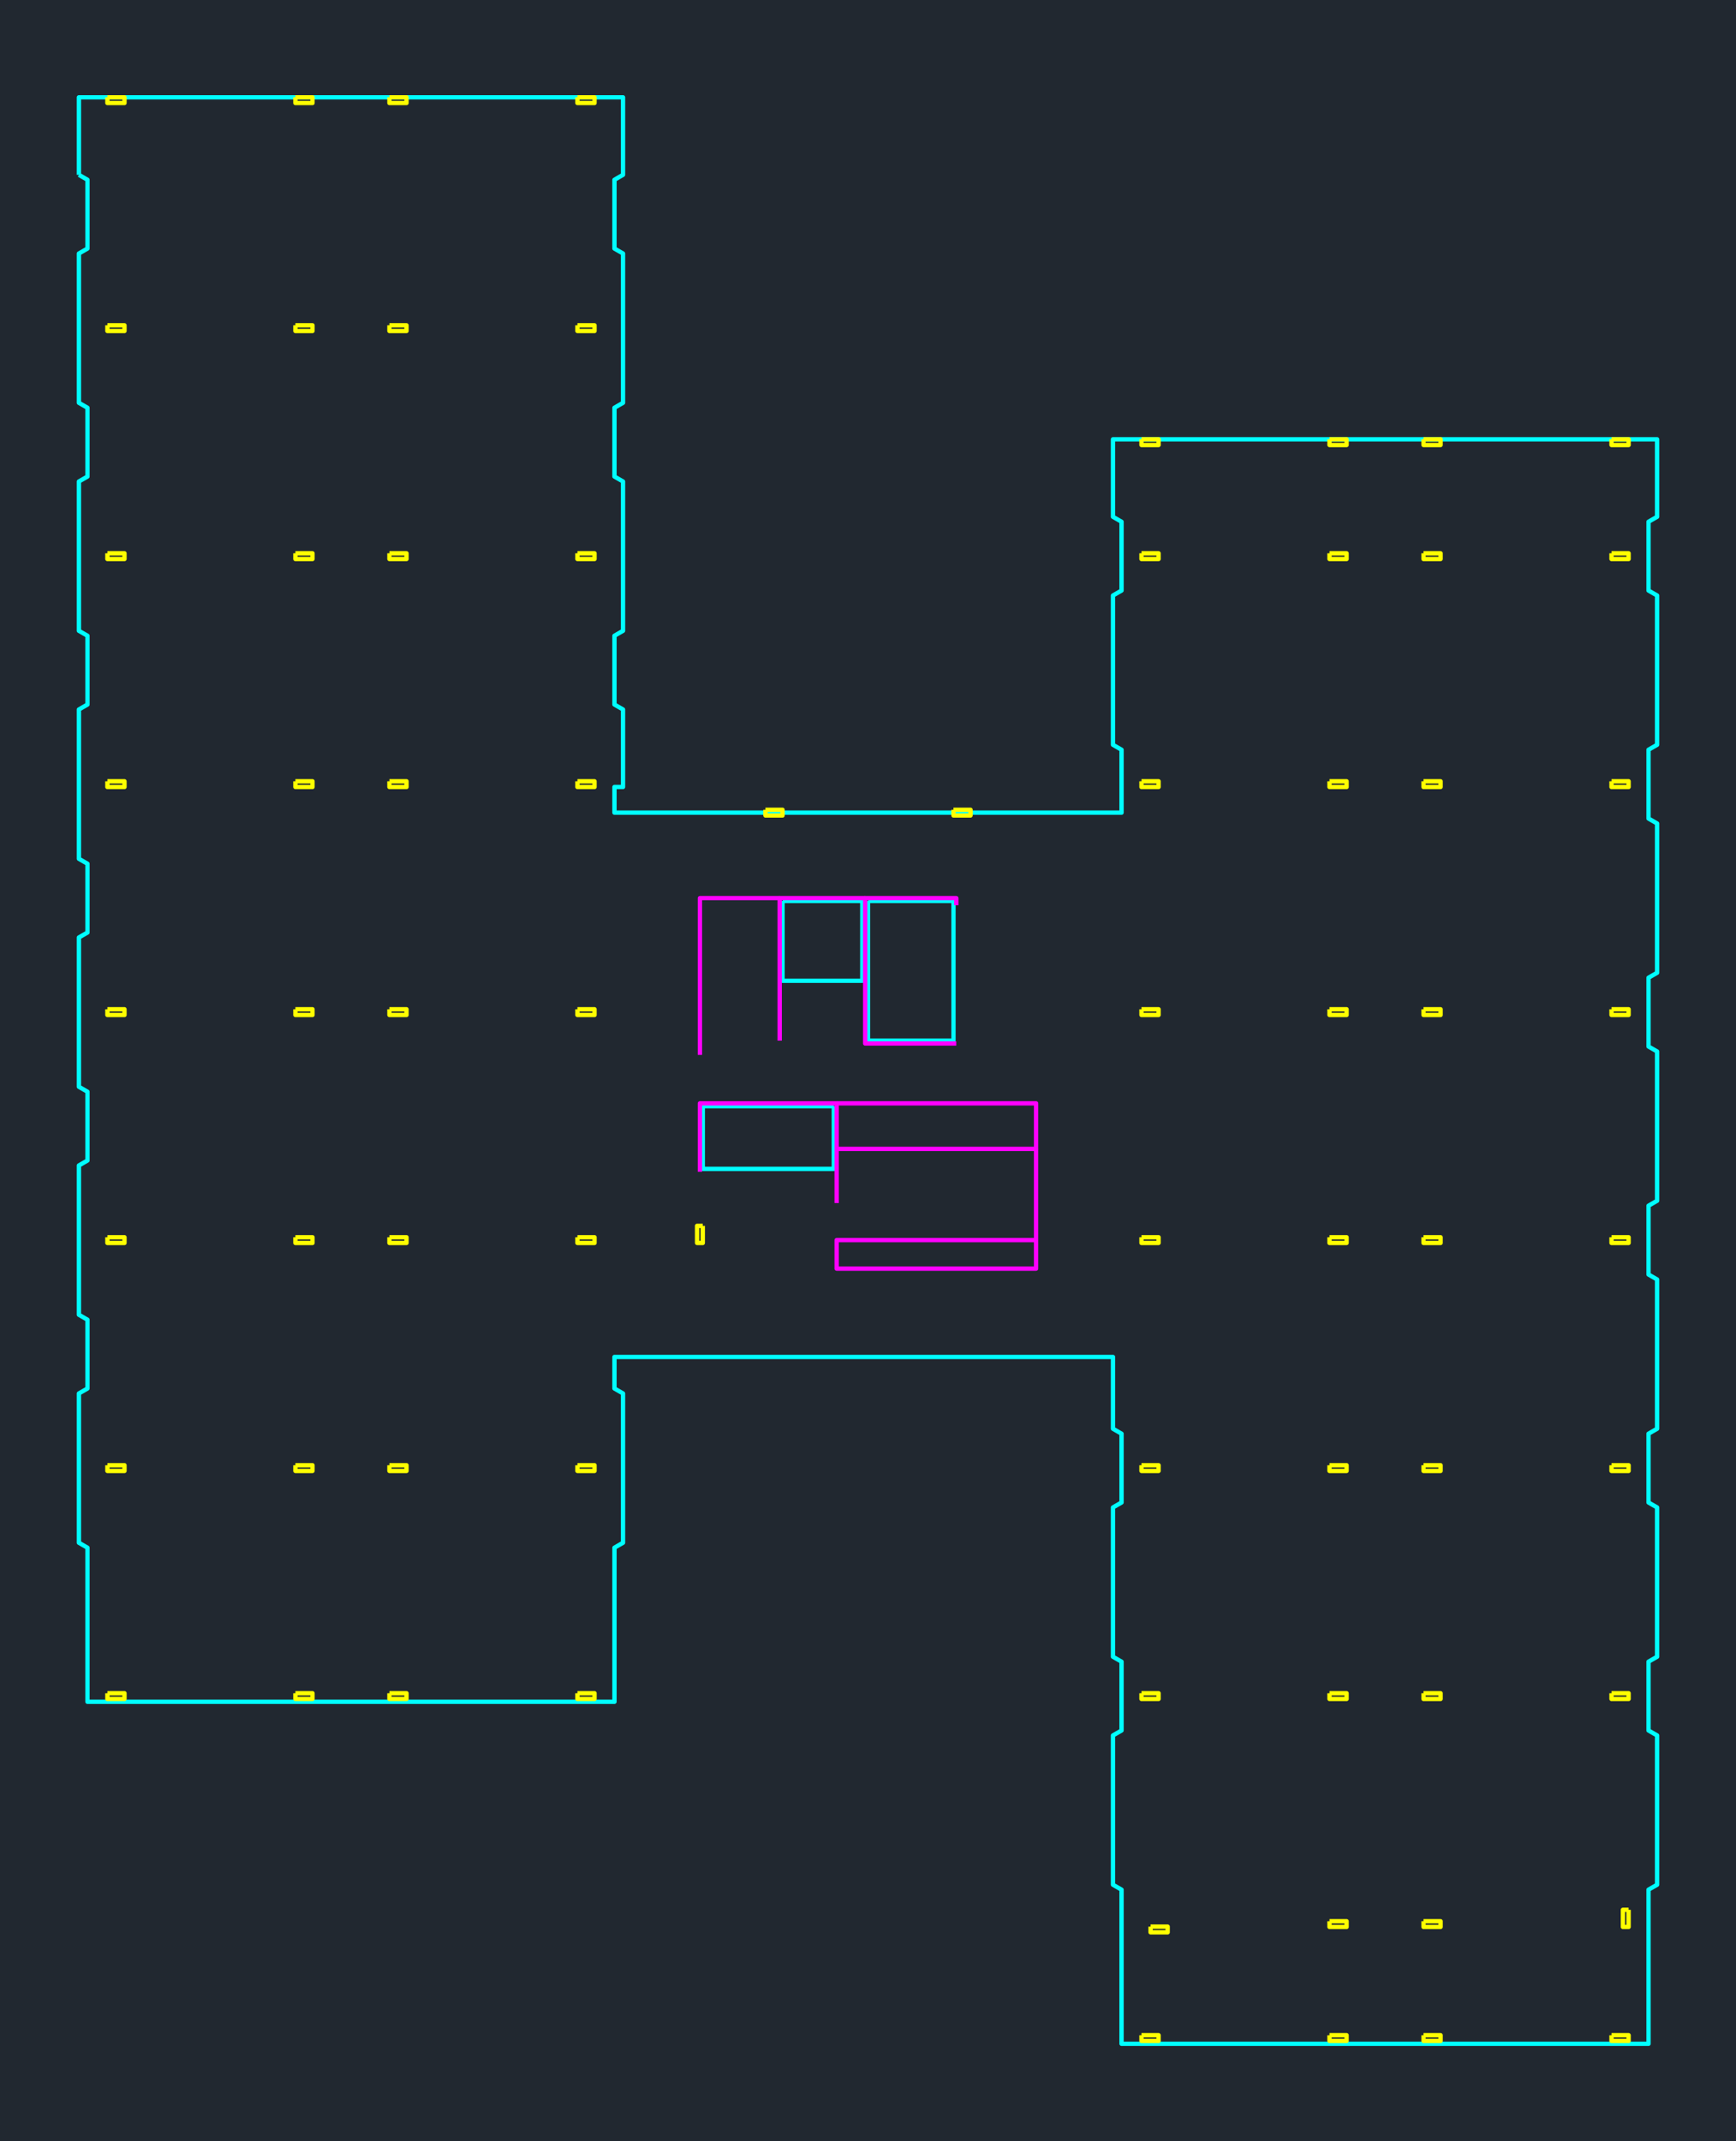 <?xml version="1.0" encoding="utf-8" standalone="no"?>
<!DOCTYPE svg PUBLIC "-//W3C//DTD SVG 1.1//EN"  "http://www.w3.org/Graphics/SVG/1.1/DTD/svg11.dtd">
<svg xmlns:xlink="http://www.w3.org/1999/xlink" width="288pt" height="355.061pt" viewBox="0 0 288 355.061" xmlns="http://www.w3.org/2000/svg" version="1.1">
 <defs>
  <style type="text/css">*{stroke-linejoin: round; stroke-linecap: butt}</style>
 </defs>
 <g id="figure_1">
  <g id="patch_1">
   <path d="M 0 355.061 L 288 355.061 L 288 0 L 0 0 z" style="fill: #ffffff"/>
  </g>
  <g id="axes_1">
   <g id="patch_2">
    <path d="M 0 355.061 L 288 355.061 L 288 0 L 0 0 z" style="fill: #212830"/>
   </g>
   <g id="patch_3">
    <path d="M 13.091 28.992 L 14.509 29.811 L 14.509 41.221 L 13.091 42.039 L 13.091 66.8 L 14.509 67.618 L 14.509 79.028 L 13.091 79.847 L 13.091 104.607 L 14.509 105.426 L 14.509 116.836 L 13.091 117.655 L 13.091 142.415 L 14.509 143.234 L 14.509 154.644 L 13.091 155.462 L 13.091 180.223 L 14.509 181.041 L 14.509 192.451 L 13.091 193.27 L 13.091 218.03 L 14.509 218.849 L 14.509 230.259 L 13.091 231.078 L 13.091 255.838 L 14.509 256.657 L 14.509 282.211 L 101.939 282.211 L 101.939 256.657 L 103.357 255.838 L 103.357 231.078 L 101.939 230.259 L 101.939 225.027 L 114.699 225.027 L 184.643 225.027 L 184.643 236.934 L 186.061 237.753 L 186.061 249.163 L 184.643 249.981 L 184.643 274.742 L 186.061 275.56 L 186.061 286.971 L 184.643 287.789 L 184.643 312.55 L 186.061 313.368 L 186.061 338.922 L 273.491 338.922 L 273.491 313.368 L 274.909 312.55 L 274.909 287.789 L 273.491 286.971 L 273.491 275.56 L 274.909 274.742 L 274.909 249.981 L 273.491 249.163 L 273.491 237.753 L 274.909 236.934 L 274.909 212.174 L 273.491 211.355 L 273.491 199.945 L 274.909 199.127 L 274.909 174.366 L 273.491 173.548 L 273.491 162.137 L 274.909 161.319 L 274.909 136.558 L 273.491 135.74 L 273.491 124.33 L 274.909 123.511 L 274.909 98.751 L 273.491 97.932 L 273.491 86.522 L 274.909 85.703 L 274.909 72.851 L 184.643 72.851 L 184.643 85.703 L 186.061 86.522 L 186.061 97.932 L 184.643 98.751 L 184.643 123.511 L 186.061 124.33 L 186.061 134.761 L 101.939 134.761 L 101.939 130.507 L 103.357 130.507 L 103.357 117.655 L 101.939 116.836 L 101.939 105.426 L 103.357 104.607 L 103.357 79.847 L 101.939 79.028 L 101.939 67.618 L 103.357 66.8 L 103.357 42.039 L 101.939 41.221 L 101.939 29.811 L 103.357 28.992 L 103.357 16.139 L 13.091 16.139 L 13.091 28.992 " clip-path="url(#p58e2fe1c65)" style="fill: none; stroke: #00ffff; stroke-width: 0.72; stroke-linejoin: miter"/>
   </g>
   <g id="patch_4">
    <path d="M 144 149.411 L 158.178 149.411 L 158.178 172.568 L 144 172.568 L 144 149.411 " clip-path="url(#p58e2fe1c65)" style="fill: none; stroke: #00ffff; stroke-width: 0.72; stroke-linejoin: miter"/>
   </g>
   <g id="patch_5">
    <path d="M 138.329 183.438 L 116.589 183.438 L 116.589 193.835 L 138.329 193.835 L 138.329 183.438 " clip-path="url(#p58e2fe1c65)" style="fill: none; stroke: #00ffff; stroke-width: 0.72; stroke-linejoin: miter"/>
   </g>
   <g id="patch_6">
    <path d="M 17.817 16.139 L 20.652 16.139 L 20.652 17.084 L 17.817 17.084 L 17.817 16.139 " clip-path="url(#p58e2fe1c65)" style="fill: none; stroke: #ffff00; stroke-width: 0.72; stroke-linejoin: miter"/>
   </g>
   <g id="patch_7">
    <path d="M 49.008 16.139 L 51.844 16.139 L 51.844 17.084 L 49.008 17.084 L 49.008 16.139 " clip-path="url(#p58e2fe1c65)" style="fill: none; stroke: #ffff00; stroke-width: 0.72; stroke-linejoin: miter"/>
   </g>
   <g id="patch_8">
    <path d="M 64.604 16.139 L 67.439 16.139 L 67.439 17.084 L 64.604 17.084 L 64.604 16.139 " clip-path="url(#p58e2fe1c65)" style="fill: none; stroke: #ffff00; stroke-width: 0.72; stroke-linejoin: miter"/>
   </g>
   <g id="patch_9">
    <path d="M 95.795 16.139 L 98.631 16.139 L 98.631 17.084 L 95.795 17.084 L 95.795 16.139 " clip-path="url(#p58e2fe1c65)" style="fill: none; stroke: #ffff00; stroke-width: 0.72; stroke-linejoin: miter"/>
   </g>
   <g id="patch_10">
    <path d="M 95.795 53.947 L 98.631 53.947 L 98.631 54.892 L 95.795 54.892 L 95.795 53.947 " clip-path="url(#p58e2fe1c65)" style="fill: none; stroke: #ffff00; stroke-width: 0.72; stroke-linejoin: miter"/>
   </g>
   <g id="patch_11">
    <path d="M 64.604 53.947 L 67.439 53.947 L 67.439 54.892 L 64.604 54.892 L 64.604 53.947 " clip-path="url(#p58e2fe1c65)" style="fill: none; stroke: #ffff00; stroke-width: 0.72; stroke-linejoin: miter"/>
   </g>
   <g id="patch_12">
    <path d="M 49.008 53.947 L 51.844 53.947 L 51.844 54.892 L 49.008 54.892 L 49.008 53.947 " clip-path="url(#p58e2fe1c65)" style="fill: none; stroke: #ffff00; stroke-width: 0.72; stroke-linejoin: miter"/>
   </g>
   <g id="patch_13">
    <path d="M 17.817 53.947 L 20.652 53.947 L 20.652 54.892 L 17.817 54.892 L 17.817 53.947 " clip-path="url(#p58e2fe1c65)" style="fill: none; stroke: #ffff00; stroke-width: 0.72; stroke-linejoin: miter"/>
   </g>
   <g id="patch_14">
    <path d="M 17.817 91.755 L 20.652 91.755 L 20.652 92.7 L 17.817 92.7 L 17.817 91.755 " clip-path="url(#p58e2fe1c65)" style="fill: none; stroke: #ffff00; stroke-width: 0.72; stroke-linejoin: miter"/>
   </g>
   <g id="patch_15">
    <path d="M 49.008 91.755 L 51.844 91.755 L 51.844 92.7 L 49.008 92.7 L 49.008 91.755 " clip-path="url(#p58e2fe1c65)" style="fill: none; stroke: #ffff00; stroke-width: 0.72; stroke-linejoin: miter"/>
   </g>
   <g id="patch_16">
    <path d="M 64.604 91.755 L 67.439 91.755 L 67.439 92.7 L 64.604 92.7 L 64.604 91.755 " clip-path="url(#p58e2fe1c65)" style="fill: none; stroke: #ffff00; stroke-width: 0.72; stroke-linejoin: miter"/>
   </g>
   <g id="patch_17">
    <path d="M 95.795 91.755 L 98.631 91.755 L 98.631 92.7 L 95.795 92.7 L 95.795 91.755 " clip-path="url(#p58e2fe1c65)" style="fill: none; stroke: #ffff00; stroke-width: 0.72; stroke-linejoin: miter"/>
   </g>
   <g id="patch_18">
    <path d="M 17.817 129.562 L 20.652 129.562 L 20.652 130.507 L 17.817 130.507 L 17.817 129.562 " clip-path="url(#p58e2fe1c65)" style="fill: none; stroke: #ffff00; stroke-width: 0.72; stroke-linejoin: miter"/>
   </g>
   <g id="patch_19">
    <path d="M 49.008 129.562 L 51.844 129.562 L 51.844 130.507 L 49.008 130.507 L 49.008 129.562 " clip-path="url(#p58e2fe1c65)" style="fill: none; stroke: #ffff00; stroke-width: 0.72; stroke-linejoin: miter"/>
   </g>
   <g id="patch_20">
    <path d="M 64.604 129.562 L 67.439 129.562 L 67.439 130.507 L 64.604 130.507 L 64.604 129.562 " clip-path="url(#p58e2fe1c65)" style="fill: none; stroke: #ffff00; stroke-width: 0.72; stroke-linejoin: miter"/>
   </g>
   <g id="patch_21">
    <path d="M 95.795 129.562 L 98.631 129.562 L 98.631 130.507 L 95.795 130.507 L 95.795 129.562 " clip-path="url(#p58e2fe1c65)" style="fill: none; stroke: #ffff00; stroke-width: 0.72; stroke-linejoin: miter"/>
   </g>
   <g id="patch_22">
    <path d="M 17.817 167.37 L 20.652 167.37 L 20.652 168.315 L 17.817 168.315 L 17.817 167.37 " clip-path="url(#p58e2fe1c65)" style="fill: none; stroke: #ffff00; stroke-width: 0.72; stroke-linejoin: miter"/>
   </g>
   <g id="patch_23">
    <path d="M 49.008 167.37 L 51.844 167.37 L 51.844 168.315 L 49.008 168.315 L 49.008 167.37 " clip-path="url(#p58e2fe1c65)" style="fill: none; stroke: #ffff00; stroke-width: 0.72; stroke-linejoin: miter"/>
   </g>
   <g id="patch_24">
    <path d="M 64.604 167.37 L 67.439 167.37 L 67.439 168.315 L 64.604 168.315 L 64.604 167.37 " clip-path="url(#p58e2fe1c65)" style="fill: none; stroke: #ffff00; stroke-width: 0.72; stroke-linejoin: miter"/>
   </g>
   <g id="patch_25">
    <path d="M 95.795 167.37 L 98.631 167.37 L 98.631 168.315 L 95.795 168.315 L 95.795 167.37 " clip-path="url(#p58e2fe1c65)" style="fill: none; stroke: #ffff00; stroke-width: 0.72; stroke-linejoin: miter"/>
   </g>
   <g id="patch_26">
    <path d="M 17.817 205.178 L 20.652 205.178 L 20.652 206.123 L 17.817 206.123 L 17.817 205.178 " clip-path="url(#p58e2fe1c65)" style="fill: none; stroke: #ffff00; stroke-width: 0.72; stroke-linejoin: miter"/>
   </g>
   <g id="patch_27">
    <path d="M 49.008 205.178 L 51.844 205.178 L 51.844 206.123 L 49.008 206.123 L 49.008 205.178 " clip-path="url(#p58e2fe1c65)" style="fill: none; stroke: #ffff00; stroke-width: 0.72; stroke-linejoin: miter"/>
   </g>
   <g id="patch_28">
    <path d="M 64.604 205.178 L 67.439 205.178 L 67.439 206.123 L 64.604 206.123 L 64.604 205.178 " clip-path="url(#p58e2fe1c65)" style="fill: none; stroke: #ffff00; stroke-width: 0.72; stroke-linejoin: miter"/>
   </g>
   <g id="patch_29">
    <path d="M 95.795 205.178 L 98.631 205.178 L 98.631 206.123 L 95.795 206.123 L 95.795 205.178 " clip-path="url(#p58e2fe1c65)" style="fill: none; stroke: #ffff00; stroke-width: 0.72; stroke-linejoin: miter"/>
   </g>
   <g id="patch_30">
    <path d="M 116.589 203.287 L 116.589 206.123 L 115.644 206.123 L 115.644 203.287 L 116.589 203.287 " clip-path="url(#p58e2fe1c65)" style="fill: none; stroke: #ffff00; stroke-width: 0.72; stroke-linejoin: miter"/>
   </g>
   <g id="patch_31">
    <path d="M 95.795 242.985 L 98.631 242.985 L 98.631 243.93 L 95.795 243.93 L 95.795 242.985 " clip-path="url(#p58e2fe1c65)" style="fill: none; stroke: #ffff00; stroke-width: 0.72; stroke-linejoin: miter"/>
   </g>
   <g id="patch_32">
    <path d="M 64.604 242.985 L 67.439 242.985 L 67.439 243.93 L 64.604 243.93 L 64.604 242.985 " clip-path="url(#p58e2fe1c65)" style="fill: none; stroke: #ffff00; stroke-width: 0.72; stroke-linejoin: miter"/>
   </g>
   <g id="patch_33">
    <path d="M 49.008 242.985 L 51.844 242.985 L 51.844 243.93 L 49.008 243.93 L 49.008 242.985 " clip-path="url(#p58e2fe1c65)" style="fill: none; stroke: #ffff00; stroke-width: 0.72; stroke-linejoin: miter"/>
   </g>
   <g id="patch_34">
    <path d="M 17.817 242.985 L 20.652 242.985 L 20.652 243.93 L 17.817 243.93 L 17.817 242.985 " clip-path="url(#p58e2fe1c65)" style="fill: none; stroke: #ffff00; stroke-width: 0.72; stroke-linejoin: miter"/>
   </g>
   <g id="patch_35">
    <path d="M 17.817 280.793 L 20.652 280.793 L 20.652 281.738 L 17.817 281.738 L 17.817 280.793 " clip-path="url(#p58e2fe1c65)" style="fill: none; stroke: #ffff00; stroke-width: 0.72; stroke-linejoin: miter"/>
   </g>
   <g id="patch_36">
    <path d="M 49.008 280.793 L 51.844 280.793 L 51.844 281.738 L 49.008 281.738 L 49.008 280.793 " clip-path="url(#p58e2fe1c65)" style="fill: none; stroke: #ffff00; stroke-width: 0.72; stroke-linejoin: miter"/>
   </g>
   <g id="patch_37">
    <path d="M 64.604 280.793 L 67.439 280.793 L 67.439 281.738 L 64.604 281.738 L 64.604 280.793 " clip-path="url(#p58e2fe1c65)" style="fill: none; stroke: #ffff00; stroke-width: 0.72; stroke-linejoin: miter"/>
   </g>
   <g id="patch_38">
    <path d="M 95.795 280.793 L 98.631 280.793 L 98.631 281.738 L 95.795 281.738 L 95.795 280.793 " clip-path="url(#p58e2fe1c65)" style="fill: none; stroke: #ffff00; stroke-width: 0.72; stroke-linejoin: miter"/>
   </g>
   <g id="patch_39">
    <path d="M 126.987 134.288 L 129.822 134.288 L 129.822 135.233 L 126.987 135.233 L 126.987 134.288 " clip-path="url(#p58e2fe1c65)" style="fill: none; stroke: #ffff00; stroke-width: 0.72; stroke-linejoin: miter"/>
   </g>
   <g id="patch_40">
    <path d="M 158.178 134.288 L 161.013 134.288 L 161.013 135.233 L 158.178 135.233 L 158.178 134.288 " clip-path="url(#p58e2fe1c65)" style="fill: none; stroke: #ffff00; stroke-width: 0.72; stroke-linejoin: miter"/>
   </g>
   <g id="patch_41">
    <path d="M 189.369 72.851 L 192.205 72.851 L 192.205 73.796 L 189.369 73.796 L 189.369 72.851 " clip-path="url(#p58e2fe1c65)" style="fill: none; stroke: #ffff00; stroke-width: 0.72; stroke-linejoin: miter"/>
   </g>
   <g id="patch_42">
    <path d="M 220.561 72.851 L 223.396 72.851 L 223.396 73.796 L 220.561 73.796 L 220.561 72.851 " clip-path="url(#p58e2fe1c65)" style="fill: none; stroke: #ffff00; stroke-width: 0.72; stroke-linejoin: miter"/>
   </g>
   <g id="patch_43">
    <path d="M 236.156 72.851 L 238.992 72.851 L 238.992 73.796 L 236.156 73.796 L 236.156 72.851 " clip-path="url(#p58e2fe1c65)" style="fill: none; stroke: #ffff00; stroke-width: 0.72; stroke-linejoin: miter"/>
   </g>
   <g id="patch_44">
    <path d="M 267.348 72.851 L 270.183 72.851 L 270.183 73.796 L 267.348 73.796 L 267.348 72.851 " clip-path="url(#p58e2fe1c65)" style="fill: none; stroke: #ffff00; stroke-width: 0.72; stroke-linejoin: miter"/>
   </g>
   <g id="patch_45">
    <path d="M 267.348 91.755 L 270.183 91.755 L 270.183 92.7 L 267.348 92.7 L 267.348 91.755 " clip-path="url(#p58e2fe1c65)" style="fill: none; stroke: #ffff00; stroke-width: 0.72; stroke-linejoin: miter"/>
   </g>
   <g id="patch_46">
    <path d="M 236.156 91.755 L 238.992 91.755 L 238.992 92.7 L 236.156 92.7 L 236.156 91.755 " clip-path="url(#p58e2fe1c65)" style="fill: none; stroke: #ffff00; stroke-width: 0.72; stroke-linejoin: miter"/>
   </g>
   <g id="patch_47">
    <path d="M 220.561 91.755 L 223.396 91.755 L 223.396 92.7 L 220.561 92.7 L 220.561 91.755 " clip-path="url(#p58e2fe1c65)" style="fill: none; stroke: #ffff00; stroke-width: 0.72; stroke-linejoin: miter"/>
   </g>
   <g id="patch_48">
    <path d="M 189.369 91.755 L 192.205 91.755 L 192.205 92.7 L 189.369 92.7 L 189.369 91.755 " clip-path="url(#p58e2fe1c65)" style="fill: none; stroke: #ffff00; stroke-width: 0.72; stroke-linejoin: miter"/>
   </g>
   <g id="patch_49">
    <path d="M 189.369 129.562 L 192.205 129.562 L 192.205 130.507 L 189.369 130.507 L 189.369 129.562 " clip-path="url(#p58e2fe1c65)" style="fill: none; stroke: #ffff00; stroke-width: 0.72; stroke-linejoin: miter"/>
   </g>
   <g id="patch_50">
    <path d="M 220.561 129.562 L 223.396 129.562 L 223.396 130.507 L 220.561 130.507 L 220.561 129.562 " clip-path="url(#p58e2fe1c65)" style="fill: none; stroke: #ffff00; stroke-width: 0.72; stroke-linejoin: miter"/>
   </g>
   <g id="patch_51">
    <path d="M 236.156 129.562 L 238.992 129.562 L 238.992 130.507 L 236.156 130.507 L 236.156 129.562 " clip-path="url(#p58e2fe1c65)" style="fill: none; stroke: #ffff00; stroke-width: 0.72; stroke-linejoin: miter"/>
   </g>
   <g id="patch_52">
    <path d="M 267.348 129.562 L 270.183 129.562 L 270.183 130.507 L 267.348 130.507 L 267.348 129.562 " clip-path="url(#p58e2fe1c65)" style="fill: none; stroke: #ffff00; stroke-width: 0.72; stroke-linejoin: miter"/>
   </g>
   <g id="patch_53">
    <path d="M 267.348 167.37 L 270.183 167.37 L 270.183 168.315 L 267.348 168.315 L 267.348 167.37 " clip-path="url(#p58e2fe1c65)" style="fill: none; stroke: #ffff00; stroke-width: 0.72; stroke-linejoin: miter"/>
   </g>
   <g id="patch_54">
    <path d="M 236.156 167.37 L 238.992 167.37 L 238.992 168.315 L 236.156 168.315 L 236.156 167.37 " clip-path="url(#p58e2fe1c65)" style="fill: none; stroke: #ffff00; stroke-width: 0.72; stroke-linejoin: miter"/>
   </g>
   <g id="patch_55">
    <path d="M 220.561 167.37 L 223.396 167.37 L 223.396 168.315 L 220.561 168.315 L 220.561 167.37 " clip-path="url(#p58e2fe1c65)" style="fill: none; stroke: #ffff00; stroke-width: 0.72; stroke-linejoin: miter"/>
   </g>
   <g id="patch_56">
    <path d="M 189.369 167.37 L 192.205 167.37 L 192.205 168.315 L 189.369 168.315 L 189.369 167.37 " clip-path="url(#p58e2fe1c65)" style="fill: none; stroke: #ffff00; stroke-width: 0.72; stroke-linejoin: miter"/>
   </g>
   <g id="patch_57">
    <path d="M 189.369 205.178 L 192.205 205.178 L 192.205 206.123 L 189.369 206.123 L 189.369 205.178 " clip-path="url(#p58e2fe1c65)" style="fill: none; stroke: #ffff00; stroke-width: 0.72; stroke-linejoin: miter"/>
   </g>
   <g id="patch_58">
    <path d="M 220.561 205.178 L 223.396 205.178 L 223.396 206.123 L 220.561 206.123 L 220.561 205.178 " clip-path="url(#p58e2fe1c65)" style="fill: none; stroke: #ffff00; stroke-width: 0.72; stroke-linejoin: miter"/>
   </g>
   <g id="patch_59">
    <path d="M 236.156 205.178 L 238.992 205.178 L 238.992 206.123 L 236.156 206.123 L 236.156 205.178 " clip-path="url(#p58e2fe1c65)" style="fill: none; stroke: #ffff00; stroke-width: 0.72; stroke-linejoin: miter"/>
   </g>
   <g id="patch_60">
    <path d="M 267.348 205.178 L 270.183 205.178 L 270.183 206.123 L 267.348 206.123 L 267.348 205.178 " clip-path="url(#p58e2fe1c65)" style="fill: none; stroke: #ffff00; stroke-width: 0.72; stroke-linejoin: miter"/>
   </g>
   <g id="patch_61">
    <path d="M 267.348 242.985 L 270.183 242.985 L 270.183 243.93 L 267.348 243.93 L 267.348 242.985 " clip-path="url(#p58e2fe1c65)" style="fill: none; stroke: #ffff00; stroke-width: 0.72; stroke-linejoin: miter"/>
   </g>
   <g id="patch_62">
    <path d="M 236.156 242.985 L 238.992 242.985 L 238.992 243.93 L 236.156 243.93 L 236.156 242.985 " clip-path="url(#p58e2fe1c65)" style="fill: none; stroke: #ffff00; stroke-width: 0.72; stroke-linejoin: miter"/>
   </g>
   <g id="patch_63">
    <path d="M 220.561 242.985 L 223.396 242.985 L 223.396 243.93 L 220.561 243.93 L 220.561 242.985 " clip-path="url(#p58e2fe1c65)" style="fill: none; stroke: #ffff00; stroke-width: 0.72; stroke-linejoin: miter"/>
   </g>
   <g id="patch_64">
    <path d="M 189.369 242.985 L 192.205 242.985 L 192.205 243.93 L 189.369 243.93 L 189.369 242.985 " clip-path="url(#p58e2fe1c65)" style="fill: none; stroke: #ffff00; stroke-width: 0.72; stroke-linejoin: miter"/>
   </g>
   <g id="patch_65">
    <path d="M 189.369 280.793 L 192.205 280.793 L 192.205 281.738 L 189.369 281.738 L 189.369 280.793 " clip-path="url(#p58e2fe1c65)" style="fill: none; stroke: #ffff00; stroke-width: 0.72; stroke-linejoin: miter"/>
   </g>
   <g id="patch_66">
    <path d="M 220.561 280.793 L 223.396 280.793 L 223.396 281.738 L 220.561 281.738 L 220.561 280.793 " clip-path="url(#p58e2fe1c65)" style="fill: none; stroke: #ffff00; stroke-width: 0.72; stroke-linejoin: miter"/>
   </g>
   <g id="patch_67">
    <path d="M 236.156 280.793 L 238.992 280.793 L 238.992 281.738 L 236.156 281.738 L 236.156 280.793 " clip-path="url(#p58e2fe1c65)" style="fill: none; stroke: #ffff00; stroke-width: 0.72; stroke-linejoin: miter"/>
   </g>
   <g id="patch_68">
    <path d="M 267.348 280.793 L 270.183 280.793 L 270.183 281.738 L 267.348 281.738 L 267.348 280.793 " clip-path="url(#p58e2fe1c65)" style="fill: none; stroke: #ffff00; stroke-width: 0.72; stroke-linejoin: miter"/>
   </g>
   <g id="patch_69">
    <path d="M 270.183 316.71 L 270.183 319.546 L 269.238 319.546 L 269.238 316.71 L 270.183 316.71 " clip-path="url(#p58e2fe1c65)" style="fill: none; stroke: #ffff00; stroke-width: 0.72; stroke-linejoin: miter"/>
   </g>
   <g id="patch_70">
    <path d="M 236.156 318.601 L 238.992 318.601 L 238.992 319.546 L 236.156 319.546 L 236.156 318.601 " clip-path="url(#p58e2fe1c65)" style="fill: none; stroke: #ffff00; stroke-width: 0.72; stroke-linejoin: miter"/>
   </g>
   <g id="patch_71">
    <path d="M 220.561 318.601 L 223.396 318.601 L 223.396 319.546 L 220.561 319.546 L 220.561 318.601 " clip-path="url(#p58e2fe1c65)" style="fill: none; stroke: #ffff00; stroke-width: 0.72; stroke-linejoin: miter"/>
   </g>
   <g id="patch_72">
    <path d="M 190.878 319.495 L 193.713 319.495 L 193.713 320.441 L 190.878 320.441 L 190.878 319.495 " clip-path="url(#p58e2fe1c65)" style="fill: none; stroke: #ffff00; stroke-width: 0.72; stroke-linejoin: miter"/>
   </g>
   <g id="patch_73">
    <path d="M 189.369 337.504 L 192.205 337.504 L 192.205 338.45 L 189.369 338.45 L 189.369 337.504 " clip-path="url(#p58e2fe1c65)" style="fill: none; stroke: #ffff00; stroke-width: 0.72; stroke-linejoin: miter"/>
   </g>
   <g id="patch_74">
    <path d="M 220.561 337.504 L 223.396 337.504 L 223.396 338.45 L 220.561 338.45 L 220.561 337.504 " clip-path="url(#p58e2fe1c65)" style="fill: none; stroke: #ffff00; stroke-width: 0.72; stroke-linejoin: miter"/>
   </g>
   <g id="patch_75">
    <path d="M 236.156 337.504 L 238.992 337.504 L 238.992 338.45 L 236.156 338.45 L 236.156 337.504 " clip-path="url(#p58e2fe1c65)" style="fill: none; stroke: #ffff00; stroke-width: 0.72; stroke-linejoin: miter"/>
   </g>
   <g id="patch_76">
    <path d="M 267.348 337.504 L 270.183 337.504 L 270.183 338.45 L 267.348 338.45 L 267.348 337.504 " clip-path="url(#p58e2fe1c65)" style="fill: none; stroke: #ffff00; stroke-width: 0.72; stroke-linejoin: miter"/>
   </g>
   <g id="patch_77">
    <path d="M 129.822 149.411 L 143.055 149.411 L 143.055 162.644 L 129.822 162.644 L 129.822 149.411 " clip-path="url(#p58e2fe1c65)" style="fill: none; stroke: #00ffff; stroke-width: 0.72; stroke-linejoin: miter"/>
   </g>
   <g id="patch_78">
    <path d="M 158.65 150.12 L 158.65 148.939 L 143.527 148.939 L 143.527 173.041 L 158.65 173.041 " clip-path="url(#p58e2fe1c65)" style="fill: none; stroke: #ff00ff; stroke-width: 0.72; stroke-linejoin: miter"/>
   </g>
   <g id="patch_79">
    <path d="M 143.527 148.939 L 129.35 148.939 L 129.35 172.568 " clip-path="url(#p58e2fe1c65)" style="fill: none; stroke: #ff00ff; stroke-width: 0.72; stroke-linejoin: miter"/>
   </g>
   <g id="patch_80">
    <path d="M 129.35 148.939 L 116.117 148.939 L 116.117 174.931 " clip-path="url(#p58e2fe1c65)" style="fill: none; stroke: #ff00ff; stroke-width: 0.72; stroke-linejoin: miter"/>
   </g>
   <g id="patch_81">
    <path d="M 116.117 194.308 L 116.117 182.966 L 138.801 182.966 L 138.801 199.506 " clip-path="url(#p58e2fe1c65)" style="fill: none; stroke: #ff00ff; stroke-width: 0.72; stroke-linejoin: miter"/>
   </g>
   <g id="patch_82">
    <path d="M 138.801 182.966 L 171.883 182.966 L 171.883 190.527 L 138.801 190.527 " clip-path="url(#p58e2fe1c65)" style="fill: none; stroke: #ff00ff; stroke-width: 0.72; stroke-linejoin: miter"/>
   </g>
   <g id="patch_83">
    <path d="M 171.883 190.527 L 171.883 205.65 L 138.801 205.65 L 138.801 210.376 L 171.883 210.376 L 171.883 205.65 " clip-path="url(#p58e2fe1c65)" style="fill: none; stroke: #ff00ff; stroke-width: 0.72; stroke-linejoin: miter"/>
   </g>
  </g>
 </g>
 <defs>
  <clipPath id="p58e2fe1c65">
   <rect x="0" y="0" width="288" height="355.061"/>
  </clipPath>
 </defs>
</svg>
